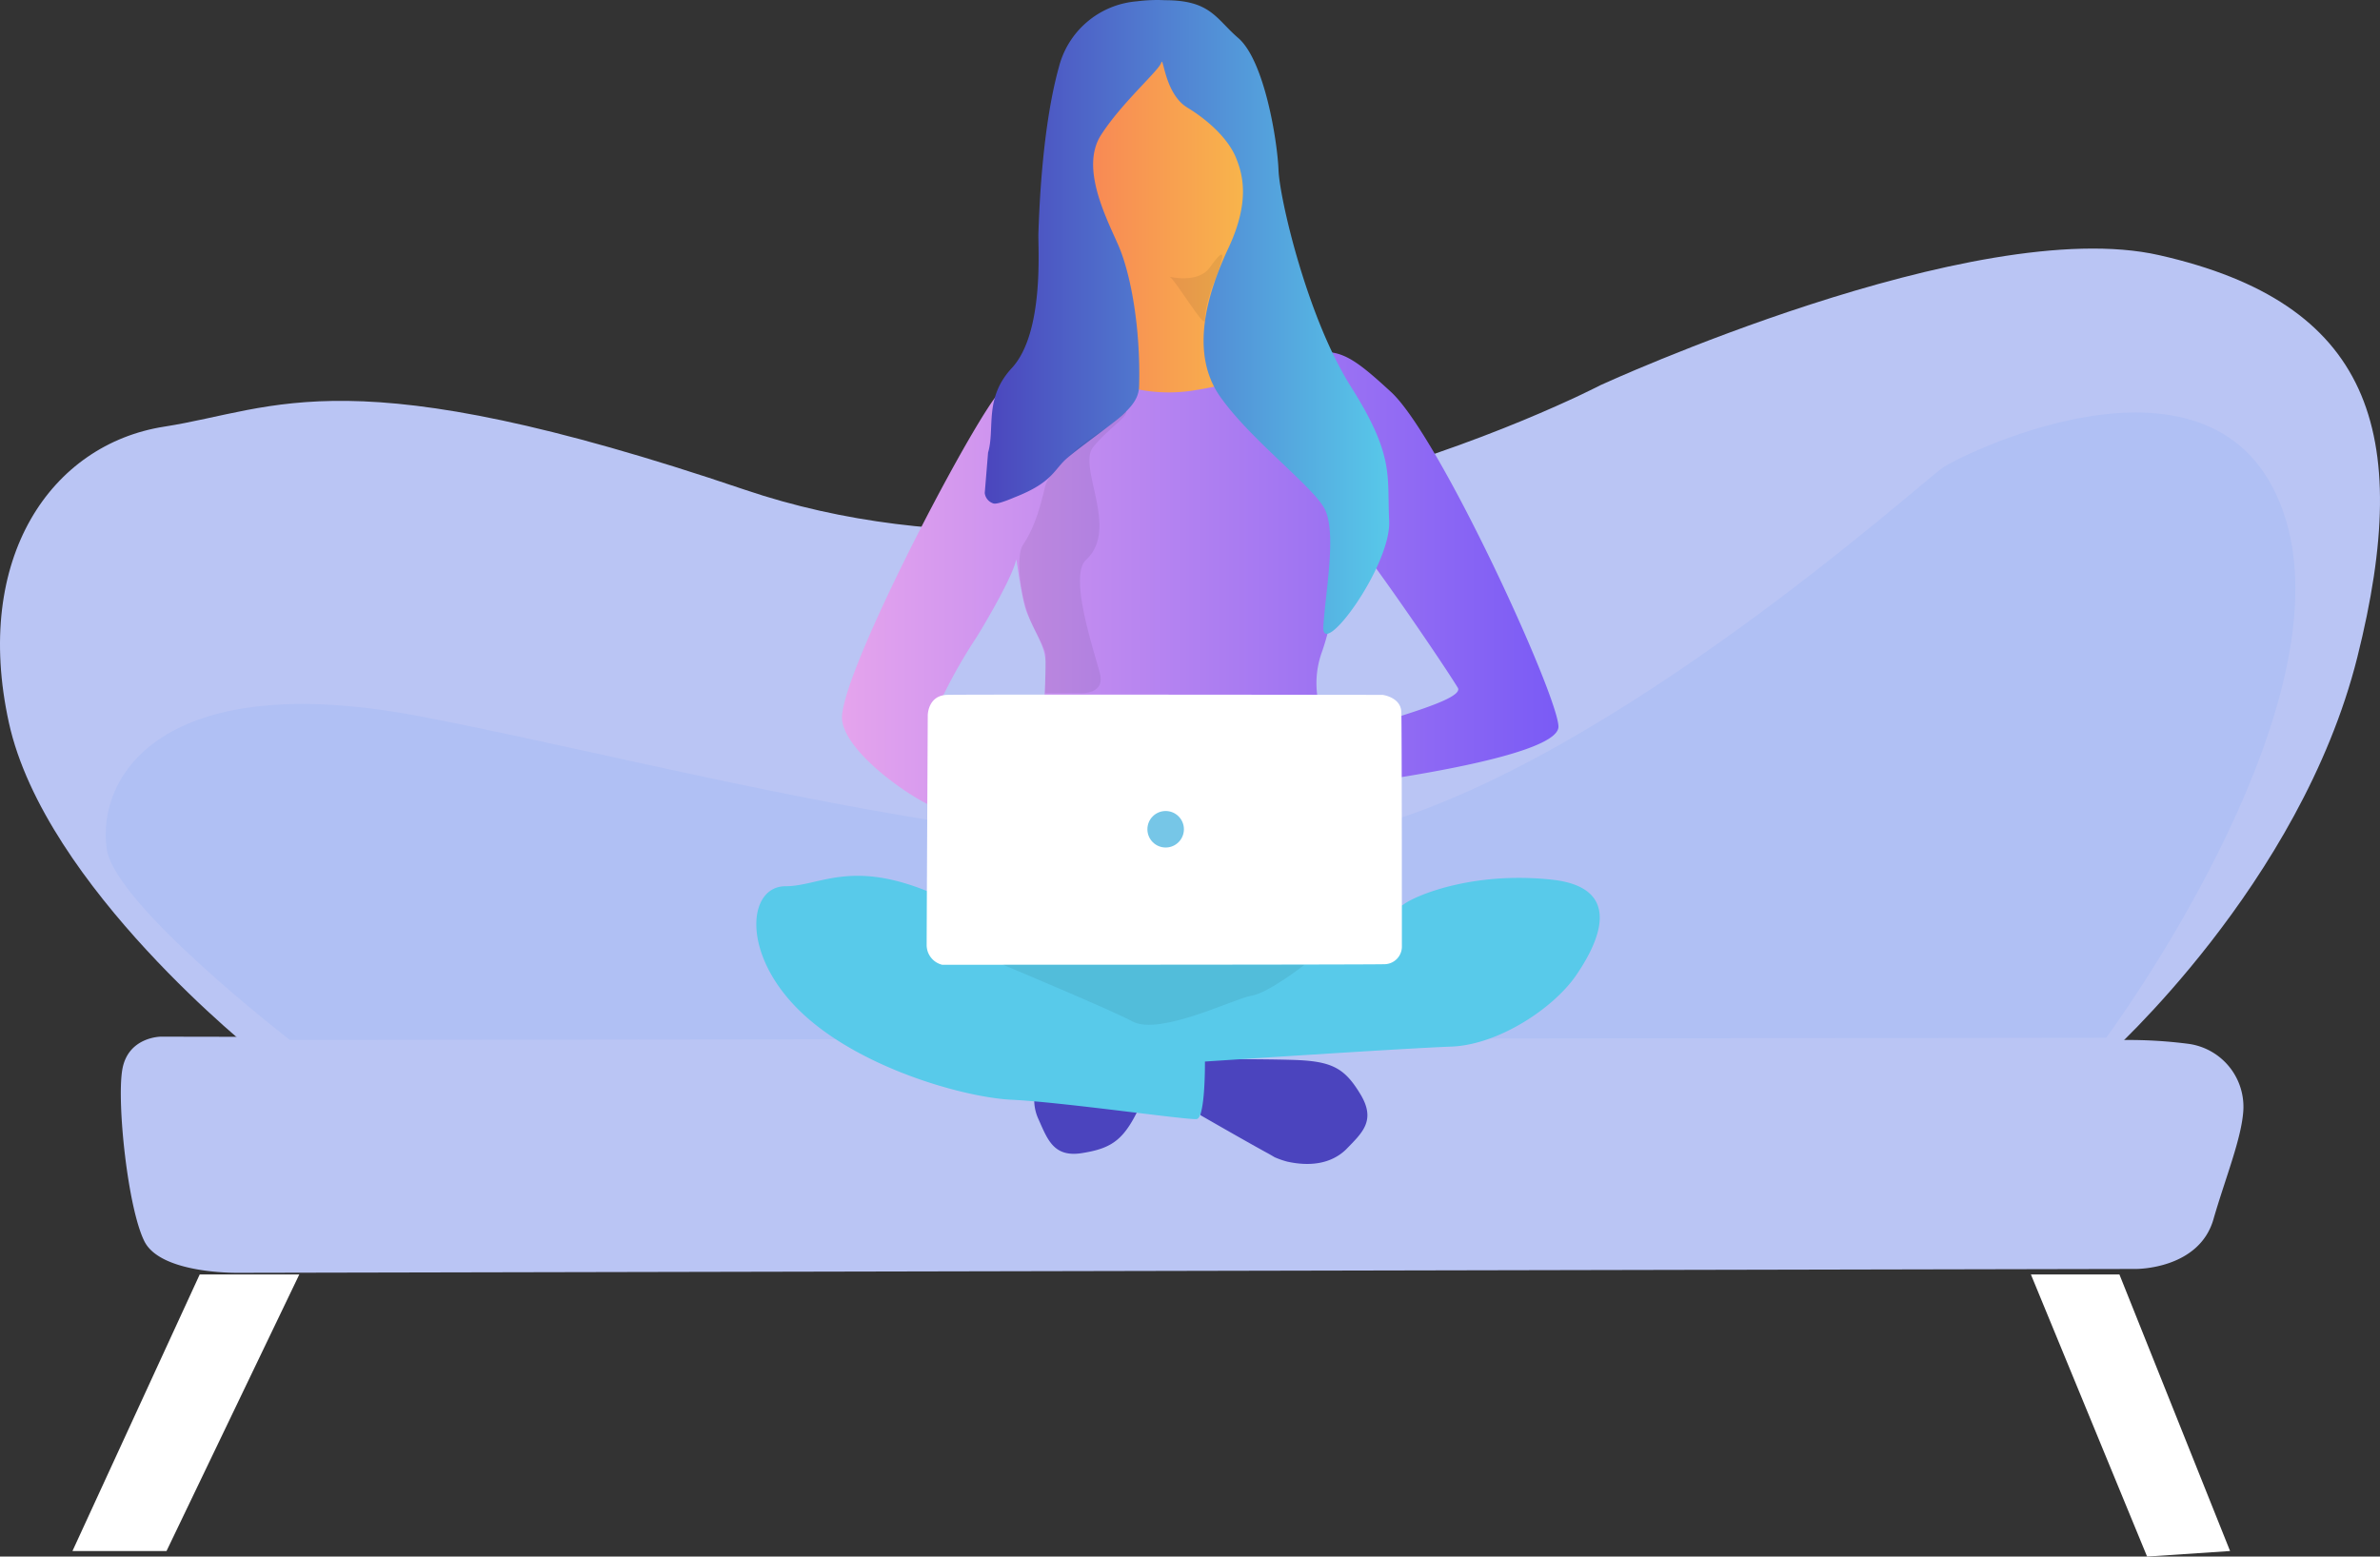 <svg xmlns="http://www.w3.org/2000/svg" xmlns:xlink="http://www.w3.org/1999/xlink" width="430.199" height="281.439" viewBox="0 0 430.199 281.439">
  <rect x="0" y="0" width="430.199" height="281.439" fill="#333333" stroke="none"/>
  <defs>
    <linearGradient id="linear-gradient" x1="5.641" y1="-26.206" x2="4.64" y2="-26.206" gradientUnits="objectBoundingBox">
      <stop offset="0" stop-color="#4b45bd"/>
      <stop offset="1" stop-color="#58caea"/>
    </linearGradient>
    <linearGradient id="linear-gradient-2" y1="1.407" x2="0.999" y2="1.407" gradientUnits="objectBoundingBox">
      <stop offset="0" stop-color="#f87b58"/>
      <stop offset="0.5" stop-color="#f8c548"/>
      <stop offset="1" stop-color="#f89c51"/>
    </linearGradient>
    <linearGradient id="linear-gradient-3" y1="-3.309" x2="0.999" y2="-3.309" gradientUnits="objectBoundingBox">
      <stop offset="0" stop-color="#e5a4ed"/>
      <stop offset="1" stop-color="#7a5bf5"/>
    </linearGradient>
    <linearGradient id="linear-gradient-4" x1="0.002" y1="-1.766" x2="0.999" y2="-1.766" xlink:href="#linear-gradient"/>
  </defs>
  <g id="example-9" transform="translate(-281.301 -218.561)">
    <g id="Group_1" data-name="Group 1">
      <path id="Path_39" data-name="Path 39" d="M327.8,409.2s-38.4-30.3-44.9-60,7.6-50.3,28.1-53.5,33-13,104.9,11.4,154.7-18.9,154.7-18.9,67.6-31.1,101-23.5c38,8.6,46.1,31.6,35.8,72.7s-45.3,72.2-45.3,72.2Z" fill="#bac5f4"/>
      <path id="Path_40" data-name="Path 40" d="M310.4,406s-6,0-7,6,1,25,4,31,17.1,5.7,17.1,5.7l342.9-.7s11.4.1,14-9c2.1-7.3,5.1-14.6,5.4-19.7a11.487,11.487,0,0,0-9.9-12,84.211,84.211,0,0,0-11.2-.7C639.6,406.6,310.4,406,310.4,406Z" fill="#bac5f4"/>
      <path id="Path_41" data-name="Path 41" d="M294.4,499l23-50h18l-24,50Z" fill="#fff"/>
      <path id="Path_42" data-name="Path 42" d="M648.4,449l21,51,15-1-20-50Z" fill="#fff"/>
      <path id="Path_43" data-name="Path 43" d="M333.7,406.6s-31.6-24.4-33.1-34.5c-1.9-13.2,10-32.8,56.2-24.1s127.7,32.2,171.9,20.2,99.8-62.4,103.8-65.1,51.3-25.9,62,9.5S662,406.2,662,406.2Z" fill="#b0c0f4"/>
    </g>
    <g id="Group_3" data-name="Group 3">
      <g id="woman">
        <g id="Group_2" data-name="Group 2">
          <path id="Path_54" data-name="Path 54" d="M527.2,416.4c-2.9-4.8-5.2-6-12.3-6.2s-16.5-.1-16.5-.1l-.1,10.1s7.8,4.5,12,6.8c.2.1.9.5,1.4.8a15.546,15.546,0,0,0,2.3.8c4.1.9,7.9.4,10.6-2.2C527.5,423.4,530.1,421.2,527.2,416.4Z" fill="#4b44be"/>
          <path id="Path_55" data-name="Path 55" d="M473.7,407.5c-.2.2-.9.7-1.3,1a13.722,13.722,0,0,0-1.6,1.8c-2.3,3.5-3.4,7.1-1.8,10.6,1.7,3.8,2.8,7.1,8.2,6.1,5.4-.9,7.5-2.6,10.4-9s6.3-15.3,6.2-15.3l-9.3-3.8C484.4,398.9,477.3,404.5,473.7,407.5Z" fill="#4b44be"/>
        </g>
        <path id="Path_56" data-name="Path 56" d="M499.1,410.5s.1,10.2-1.5,10.4c-1.7.2-24.5-3.1-33.6-3.5-9.1-.5-29.7-6.4-39.8-17.8-8.8-9.9-7.4-20.8-.9-20.8s12.4-5.5,28.8,2.3a92.239,92.239,0,0,0,43.6,8.4c9.8-.8,37.2-5.8,39.3-7.4s12.4-6,26.7-4.5,7.5,12.9,4.5,17.3c-4.2,6.1-14.2,12.6-22.6,12.9S499.1,410.5,499.1,410.5Z" fill="url(#linear-gradient)"/>
        <path id="Path_57" data-name="Path 57" d="M482.1,232.8c-4.8,1.8-10.9,25.6-10.9,25.6l-.1-.1-.7,3.3-.8,4.3,1.6,25.9,15.6,7.8,35.7,9.6,9.9,14.1s22.1,22.5,22.3,24.1c.1,1.6-23.8,9.5-26.1,9.8-5.5.8,35.2-9.1,22.1-24.9-5.5-6.8-13.7-27.1-29.8-40.6-9.3-7.8-6.7-29.9-10-43.9-4.1-17.5-6.7-22.8-10.8-22.8-3.7,0-8.9,4.4-18,7.8" fill="url(#linear-gradient-2)"/>
        <path id="Path_58" data-name="Path 58" d="M532.7,289.4c-7.5-6.9-10-8.5-16.6-6.2s-9.8,4.5-18.7,5.9a28.48,28.48,0,0,1-16.3-2l-18.4,1.8c-2.3-.3-28.5,48.9-29.2,59.1-.4,6.3,13.9,16,17.8,16.9,1.6.4,4.5-15.1,5.4-16.5l-6-1.8a95.078,95.078,0,0,1,7.1-12.8c.7-1.1,6.4-10.5,7.2-14.1.1.3,1,7.1,1.8,9.3,1.5,4,3.5,6.3,3.5,9.5s-.4,16-2.7,21.7-5.7,19-5.7,19l58.9-.3s-2.1-25.3-1.3-34a16.511,16.511,0,0,1,.8-8.6c2.9-8.4,3.7-20.8,3.2-22.8-.7-3.1,17.3,22.9,21.3,29.4,1.7,2.7-20.8,7.5-22.6,9.6-1.9,2.2,1.9,8.1,1.9,8.1s39.1-4.8,38.9-10.7S541.4,297.3,532.7,289.4Z" fill="url(#linear-gradient-3)"/>
        <path id="Path_59" data-name="Path 59" d="M486.8,218.8a15.861,15.861,0,0,0-14.1,11.9c-3.2,11.5-3.6,27.5-3.7,30-.1,2.6,1.1,18-4.8,24.4-5.1,5.5-3,10.9-4.3,15.3l-.6,7.3a2.247,2.247,0,0,0,1.6,1.9c.8.2,3.5-1,4-1.2,6.8-2.7,6.8-4.9,9.4-7.1,2.1-1.8,8-6,9.8-7.6,1.8-1.7,3-3.1,3.1-5.2.3-10.6-1.5-20.5-3.8-25.7s-6.8-14-3.1-19.8,10.5-11.7,10.9-13.1.6,5.6,4.7,8.1,7.6,5.9,8.9,9.3c1.1,2.8,2.5,7.6-1.4,16-3.9,8.3-7.1,19-1.6,26.9s17.1,16.5,19,20.5c2.1,4.4.1,14.8-.3,21.1s12.3-10.9,11.9-19.1,1-11.7-6.9-24.2-12.9-34-13.1-39.2-2.5-19.6-7.2-23.8c-4.1-3.5-5-6.9-13.3-6.9a28.654,28.654,0,0,0-5.1.2" fill="url(#linear-gradient-4)"/>
        <path id="Path_60" data-name="Path 60" d="M461.9,392.7l55.2.3s-6.5,5.1-9.6,5.6-16.4,7.2-21.4,4.7C482.7,401.4,461.9,392.7,461.9,392.7Z" opacity="0.07"/>
        <path id="Path_61" data-name="Path 61" d="M492.7,268.6s5.2,1.3,7.3-1.7c4.8-6.8.4,3.5.4,3.5s-1.4,4-1.3,6-5.5-7.5-6.4-7.8" opacity="0.07"/>
        <path id="Path_62" data-name="Path 62" d="M472.1,303.6c-.6.8-1.6,1.4-2,3.4-.8,3.2-1.7,6.8-3.9,10.1-1.3,1.9-.6,9.5,1.6,14.2.6,1.4,2.6,4.9,2.5,5.7l-.1,6.9h5.9s5.1.5,4-3.6c-.9-3.7-5.7-17.5-2.5-20.5,6.1-5.6-1.6-16.8,1.3-20.4,2.5-3.1,6-5.3,6-6.4,0-.4-.9.9-1.6,1.3a24.7,24.7,0,0,1-2.9,2.2,47.311,47.311,0,0,0-3.9,2.8A35.974,35.974,0,0,0,472.1,303.6Z" opacity="0.07"/>
      </g>
      <g id="laptop">
        <path id="Path_63" data-name="Path 63" d="M449,347.9s0-3.6,3.5-3.7,78.7,0,78.7,0,3.3.4,3.4,3.1.1,42.4.1,42.4a3.182,3.182,0,0,1-3.2,3.2c-3.2.1-79.9.1-79.9.1a3.673,3.673,0,0,1-2.8-3.6C448.8,386.4,449,347.9,449,347.9Z" fill="#fff"/>
        <circle id="Ellipse_2" data-name="Ellipse 2" cx="3.3" cy="3.3" r="3.3" transform="translate(488.7 365.2)" fill="#76c6e7"/>
      </g>
    </g>
  </g>
</svg>
